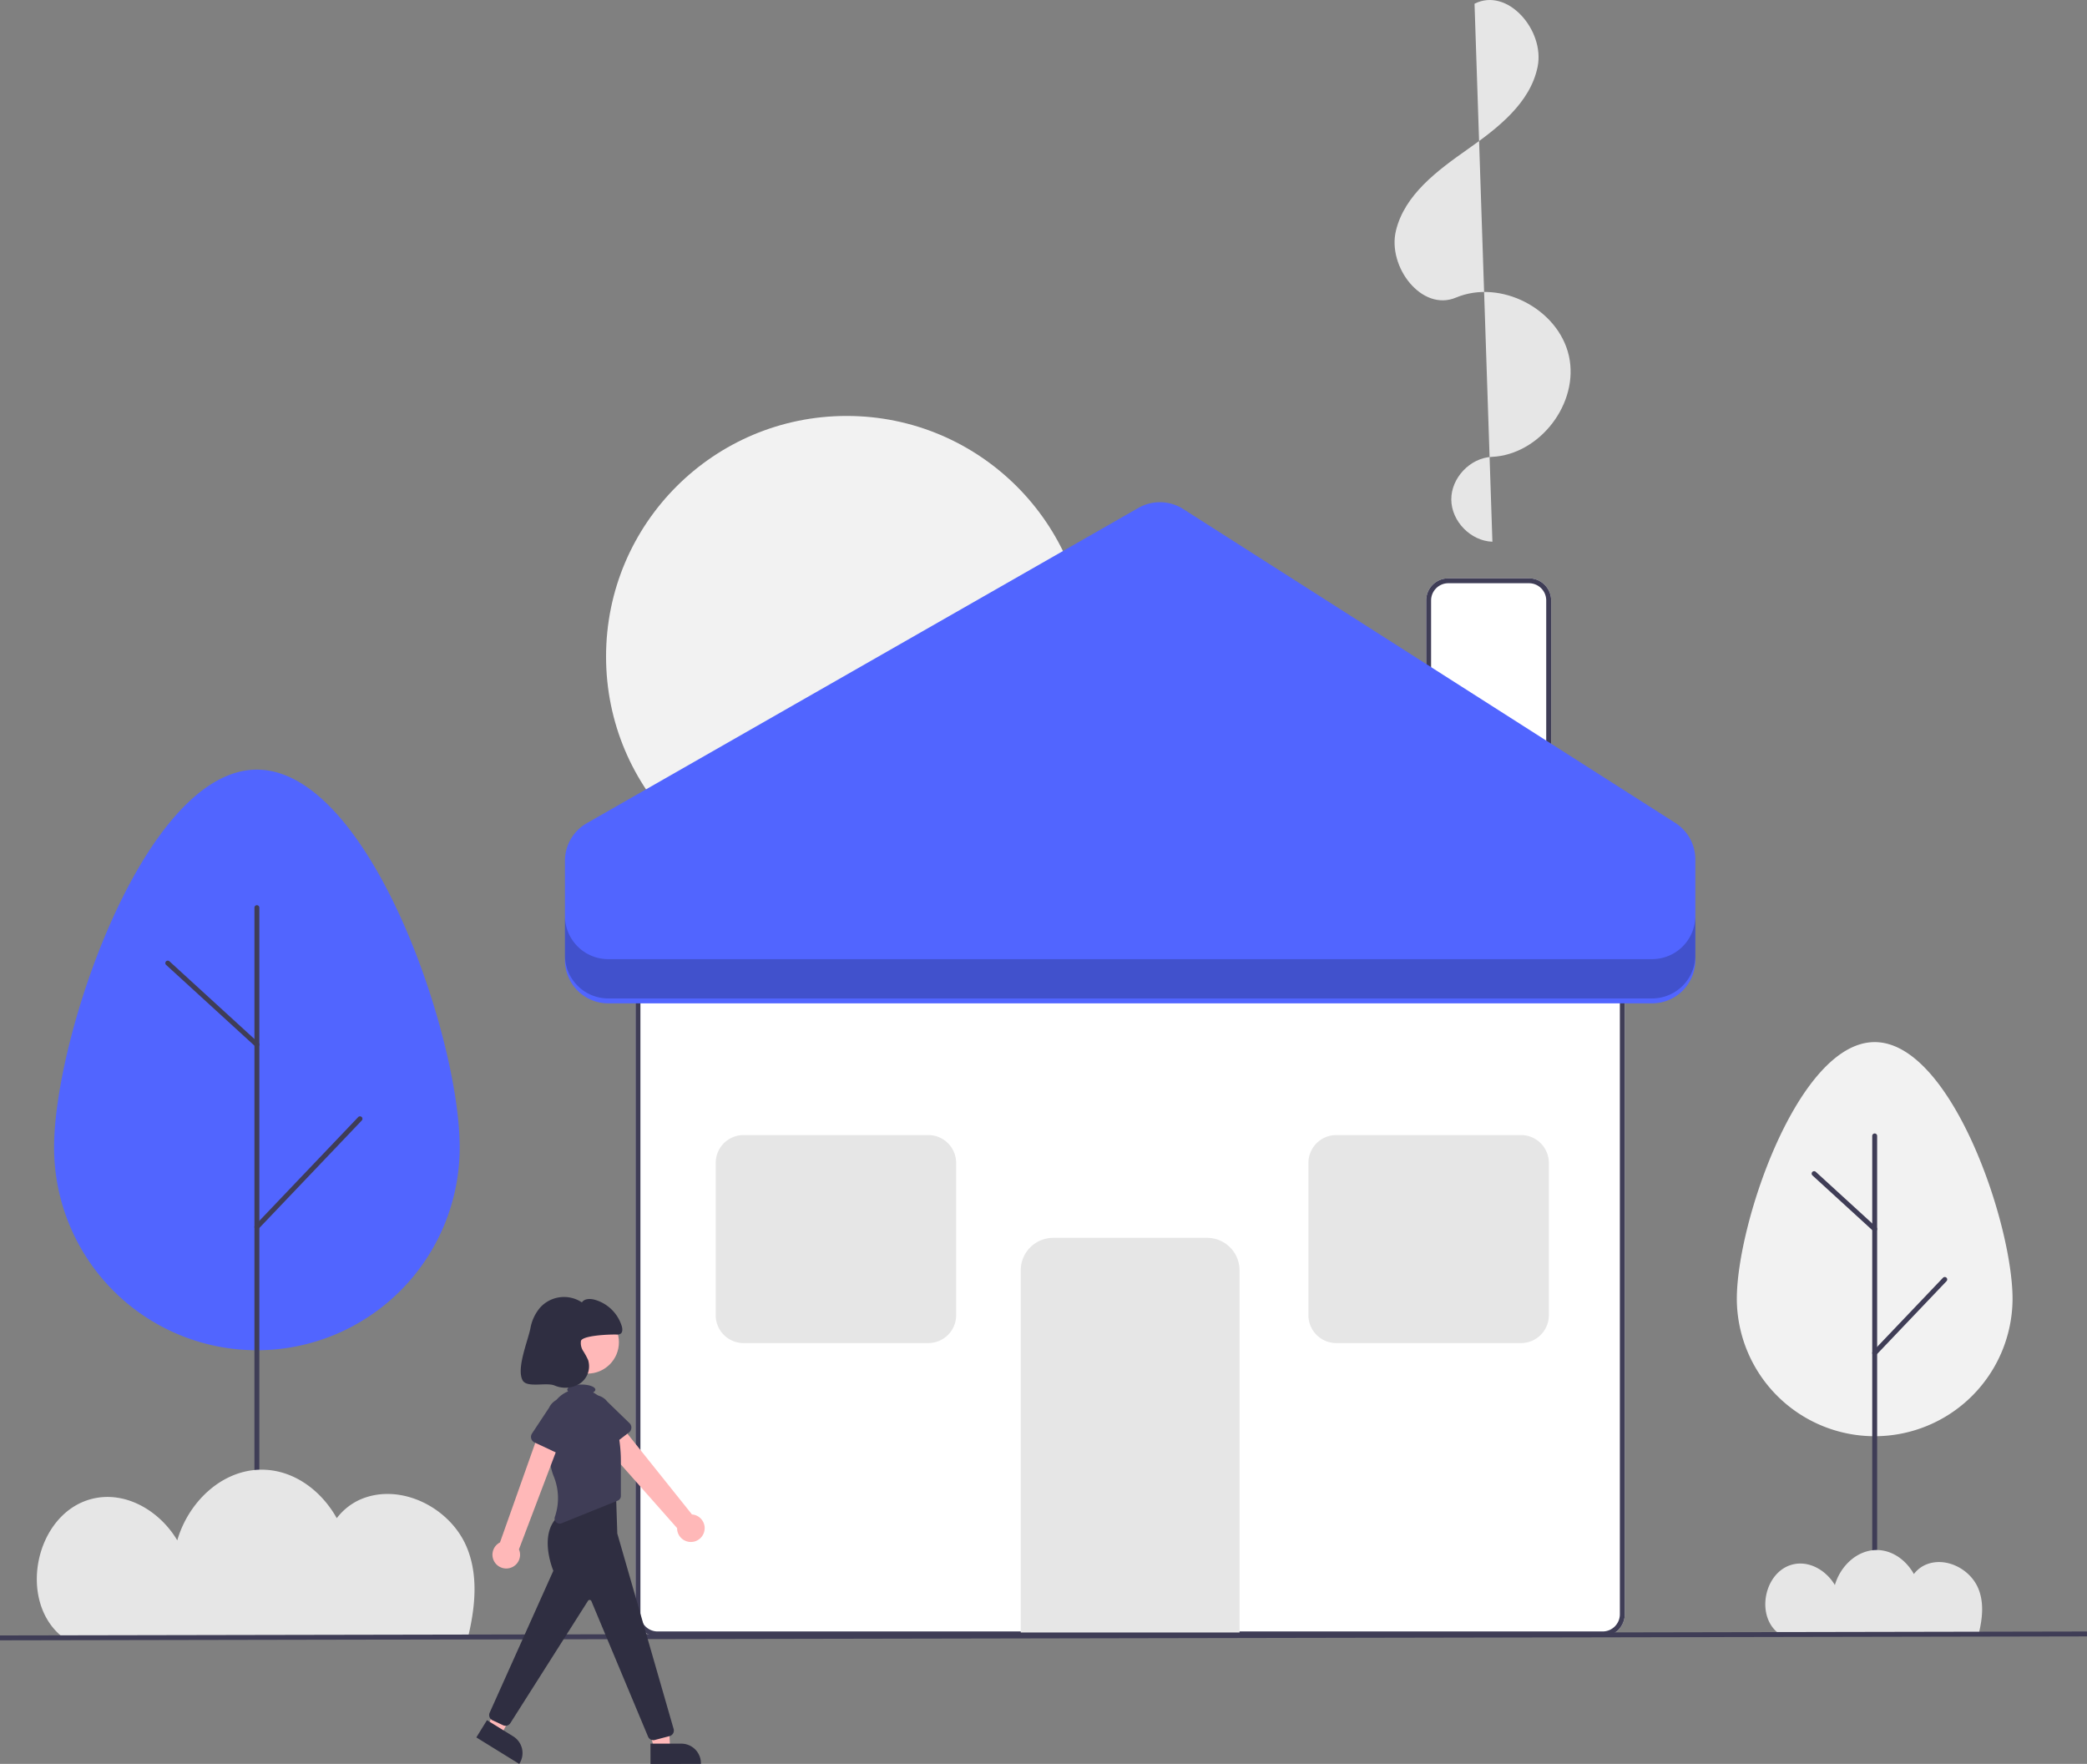<svg xmlns="http://www.w3.org/2000/svg" data-name="Layer 1" width="849.967" height="718.357" viewBox="0 0 849.967 718.357" xmlns:xlink="http://www.w3.org/1999/xlink"><rect x="0" y="0" width="849.967" height="718.357" fill="#808080" stroke="none"/><path d="M827.735,757.233H442.841a9.01,9.01,0,0,1-9-9V485.411a9.01,9.01,0,0,1,9-9H827.735a9.01,9.01,0,0,1,9,9V748.233A9.01,9.01,0,0,1,827.735,757.233Z" transform="translate(-175.017 -90.821)" fill="#fff"/><path d="M827.735,757.233H442.841a9.01,9.01,0,0,1-9-9V485.411a9.01,9.01,0,0,1,9-9H827.735a9.01,9.01,0,0,1,9,9V748.233A9.01,9.01,0,0,1,827.735,757.233ZM442.841,478.411a7.008,7.008,0,0,0-7,7V748.233a7.008,7.008,0,0,0,7,7H827.735a7.008,7.008,0,0,0,7-7V485.411a7.008,7.008,0,0,0-7-7Z" transform="translate(-175.017 -90.821)" fill="#3f3d56"/><path d="M679.842,755.652H590.734V608.132a13.212,13.212,0,0,1,13.197-13.197h62.715A13.212,13.212,0,0,1,679.842,608.132Z" transform="translate(-175.017 -90.821)" fill="#e6e6e6"/><path d="M806.743,420.388H755.856v-85.044a9.01,9.01,0,0,1,9-9h32.888a9.01,9.01,0,0,1,9,9Z" transform="translate(-175.017 -90.821)" fill="#fff"/><path d="M806.743,420.388H755.856v-85.044a9.01,9.01,0,0,1,9-9h32.888a9.01,9.01,0,0,1,9,9Zm-48.888-2h46.888v-83.044a7.008,7.008,0,0,0-7-7H764.856a7.008,7.008,0,0,0-7,7Z" transform="translate(-175.017 -90.821)" fill="#3f3d56"/><circle cx="344.82" cy="267.387" r="97.992" fill="#f2f2f2"/><path d="M782.824,311.435c-8.825-.277-16.681-8.326-16.744-17.156s7.677-16.99,16.497-17.393c19.64-.898,35.719-21.974,31.397-41.154s-27.887-31.322-46.014-23.71c-13.905,5.839-27.957-12.559-24.432-27.223s16.86-24.511,29.2-33.182,25.54-18.852,28.518-33.636S788.978,85.487,775.544,92.34" transform="translate(-175.017 -90.821)" fill="#e6e6e6"/><path d="M553.097,637.787h-75.27A11.337,11.337,0,0,1,466.502,626.462v-62.054a11.337,11.337,0,0,1,11.324-11.324H553.097a11.337,11.337,0,0,1,11.324,11.324v62.054A11.337,11.337,0,0,1,553.097,637.787Z" transform="translate(-175.017 -90.821)" fill="#e6e6e6"/><path d="M794.491,637.787h-75.27a11.337,11.337,0,0,1-11.324-11.325v-62.054a11.337,11.337,0,0,1,11.324-11.324h75.27a11.337,11.337,0,0,1,11.324,11.324v62.054A11.337,11.337,0,0,1,794.491,637.787Z" transform="translate(-175.017 -90.821)" fill="#e6e6e6"/><path d="M405.105,481.817V441.38a17.622,17.622,0,0,1,8.877-15.299L638.658,297.667a17.622,17.622,0,0,1,18.22.442L857.326,425.959a17.622,17.622,0,0,1,8.146,14.857v41.001a17.622,17.622,0,0,1-17.622,17.622H422.726A17.622,17.622,0,0,1,405.105,481.817Z" transform="translate(-175.017 -90.821)" fill="#5165ff"/><path d="M847.85,481.435H422.726a17.622,17.622,0,0,1-17.622-17.622v16a17.622,17.622,0,0,0,17.622,17.622H847.85a17.622,17.622,0,0,0,17.622-17.622v-16A17.622,17.622,0,0,1,847.85,481.435Z" transform="translate(-175.017 -90.821)" opacity="0.2"/><path d="M882.367,619.811c0-31.009,25.138-104.593,56.148-104.593S994.662,588.802,994.662,619.811a56.148,56.148,0,0,1-112.295,0Z" transform="translate(-175.017 -90.821)" fill="#f2f2f2"/><path d="M938.514,756.04a1,1,0,0,1-1-1V553.429a1,1,0,0,1,2,0V755.04A1,1,0,0,1,938.514,756.04Z" transform="translate(-175.017 -90.821)" fill="#3f3d56"/><path d="M938.514,642.835a1.0 1,0,0,1-.724-1.69L966.333,611.193a1,1,0,1,1,1.448,1.38L939.238,642.525A.998.998,0,0,1,938.514,642.835Z" transform="translate(-175.017 -90.821)" fill="#3f3d56"/><path d="M938.514,592.337a.995.995,0,0,1-.675-.262l-24.666-22.552A1.0 1,0,1,1,914.523,568.047l24.666,22.552a1.0 1,0,0,1-.675,1.738Z" transform="translate(-175.017 -90.821)" fill="#3f3d56"/><path d="M197.045,558.113c0-45.616,36.979-153.861,82.595-153.861s82.595,108.245,82.595,153.861a82.595,82.595,0,1,1-165.191,0Z" transform="translate(-175.017 -90.821)" fill="#5165ff"/><path d="M279.64,758.04a1,1,0,0,1-1-1V460.462a1,1,0,0,1,2,0V757.04A1,1,0,0,1,279.64,758.04Z" transform="translate(-175.017 -90.821)" fill="#3f3d56"/><path d="M279.64,591.51a1.0 1,0,0,1-.724-1.69l41.987-44.06a1,1,0,1,1,1.448,1.38l-41.987,44.06A.997.997,0,0,1,279.64,591.51Z" transform="translate(-175.017 -90.821)" fill="#3f3d56"/><path d="M279.64,517.226a.997.997,0,0,1-.675-.262l-36.285-33.175a1,1,0,0,1,1.35-1.476L280.315,515.488a1.0 1,0,0,1-.675,1.738Z" transform="translate(-175.017 -90.821)" fill="#3f3d56"/><path d="M899.292,755.941c.095.073.194.139.29.211h81.31c1.593-6.455,2.156-12.917-.224-18.529-3.391-7.997-13.426-12.988-21.404-9.554a12.182,12.182,0,0,0-4.785,3.786c-3.118-5.581-8.71-9.789-15.166-9.784-8.088.006-14.812,6.62-17.007,14.259-3.534-5.965-10.513-10.133-17.336-8.34C893.561,730.988,889.957,748.726,899.292,755.941Z" transform="translate(-175.017 -90.821)" fill="#e6e6e6"/><path d="M200.757,757.726c.191.148.393.281.586.425H365.486c3.216-13.031,4.352-26.077-.452-37.405-6.845-16.143-27.103-26.22-43.208-19.287a24.592,24.592,0,0,0-9.659,7.642c-6.294-11.266-17.584-19.761-30.616-19.751-16.327.012-29.901,13.363-34.332,28.786-7.133-12.041-21.224-20.456-34.996-16.836C189.188,707.354,181.912,743.162,200.757,757.726Z" transform="translate(-175.017 -90.821)" fill="#e6e6e6"/><rect x="175.018" y="756.042" width="849.965" height="2" transform="translate(-176.448 -89.685) rotate(-0.108)" fill="#3f3d56"/><path d="M461.831,714.539a5.582,5.582,0,0,0-4.99-6.954l-31.757-39.704-7.858,7.324,33.548,37.927a5.612,5.612,0,0,0,11.057,1.408Z" transform="translate(-175.017 -90.821)" fill="#ffb8b8"/><path d="M431.176,674.188l-10.036,7.686a2.503,2.503,0,0,1-3.71-.773l-6.114-11.021a6.951,6.951,0,0,1,11.062-8.42l9.019,8.744a2.503,2.503,0,0,1-.221,3.784Z" transform="translate(-175.017 -90.821)" fill="#3f3d56"/><circle cx="239.304" cy="546.635" r="12.762" fill="#ffb8b8"/><polygon points="266.547 712.182 272.918 712.182 272.311 700.259 262.909 700.259 266.547 712.182" fill="#ffb8b8"/><path d="M439.939,800.924l12.546-.001h.001a7.995,7.995,0,0,1,7.995,7.995v.26l-20.541.001Z" transform="translate(-175.017 -90.821)" fill="#2f2e41"/><polygon points="198.626 703.163 204.046 706.511 209.796 696.048 203.238 691.945 198.626 703.163" fill="#ffb8b8"/><path d="M373.353,791.361l10.673,6.593 0.0 0a7.995,7.995,0,0,1,2.6,11.004l-.137.221-17.476-10.795Z" transform="translate(-175.017 -90.821)" fill="#2f2e41"/><path d="M441.103,799.508a2.334,2.334,0,0,1-2.181-1.508l-23.043-55.094a.78.78,0,0,0-1.377-.167L382.845,792.608a2.33,2.33,0,0,1-2.93.815l-4.332-2.022a2.348,2.348,0,0,1-1.145-3.076l25.936-57.812c-.566-1.378-6.09-15.524,2.397-22.513l.059-.037L425.844,697.697l.58,17.654,22.938,79.588a2.338,2.338,0,0,1-1.652,2.909l-6.008,1.581A2.346,2.346,0,0,1,441.103,799.508Z" transform="translate(-175.017 -90.821)" fill="#2f2e41"/><path d="M426.192,671.874c-.876-3.517-2.119-7.062-3.783-8.699a21.075,21.075,0,0,1-1.722-1.897,12.613,12.613,0,0,0-4.131-3.385c.587-.326.93-.716.93-1.135,0-1.148-2.559-2.078-5.716-2.078s-5.716.931-5.716,2.078a1.014,1.014,0,0,0,.34.7,12.163,12.163,0,0,0-7.52,10.14c-.738,7.906-.954,18.013,1.633,24.406a23.534,23.534,0,0,1,.485,16.586,2.076,2.076,0,0,0,2.748,2.582l22.836-9.202a2.078,2.078,0,0,0,1.302-1.928V686.066A58.694,58.694,0,0,0,426.192,671.874Z" transform="translate(-175.017 -90.821)" fill="#3f3d56"/><path d="M382.5,729.438a5.582,5.582,0,0,0,3.868-7.636l17.867-47.117-9.061-2.339-16.526,46.632a5.612,5.612,0,0,0,3.851,10.46Z" transform="translate(-175.017 -90.821)" fill="#ffb8b8"/><path d="M404.161,683.625l-11.449-5.359a2.503,2.503,0,0,1-1.026-3.649l6.958-10.508A6.951,6.951,0,0,1,411.218,670.04l-3.598,12.036a2.503,2.503,0,0,1-3.459,1.549Z" transform="translate(-175.017 -90.821)" fill="#3f3d56"/><path d="M426.044,634.315a2.91,2.91,0,0,0,1.674-.303c.941-.616.849-2.016.53-3.096A16.109,16.109,0,0,0,417.153,620.12c-1.817-.483-4.116-.464-5.155,1.102a13.124,13.124,0,0,0-16.98,2.086,17.781,17.781,0,0,0-3.986,8.493c-1.091,5.343-5.761,16.364-3.174,21.164,1.722,3.194,9.644.705,12.996,2.097a11.068,11.068,0,0,0,10.402-.84,8.488,8.488,0,0,0,3.264-9.569,29.612,29.612,0,0,0-2.024-3.685,5.929,5.929,0,0,1-.879-4.023C412.085,634.811,422.159,634.235,426.044,634.315Z" transform="translate(-175.017 -90.821)" fill="#2f2e41"/></svg>